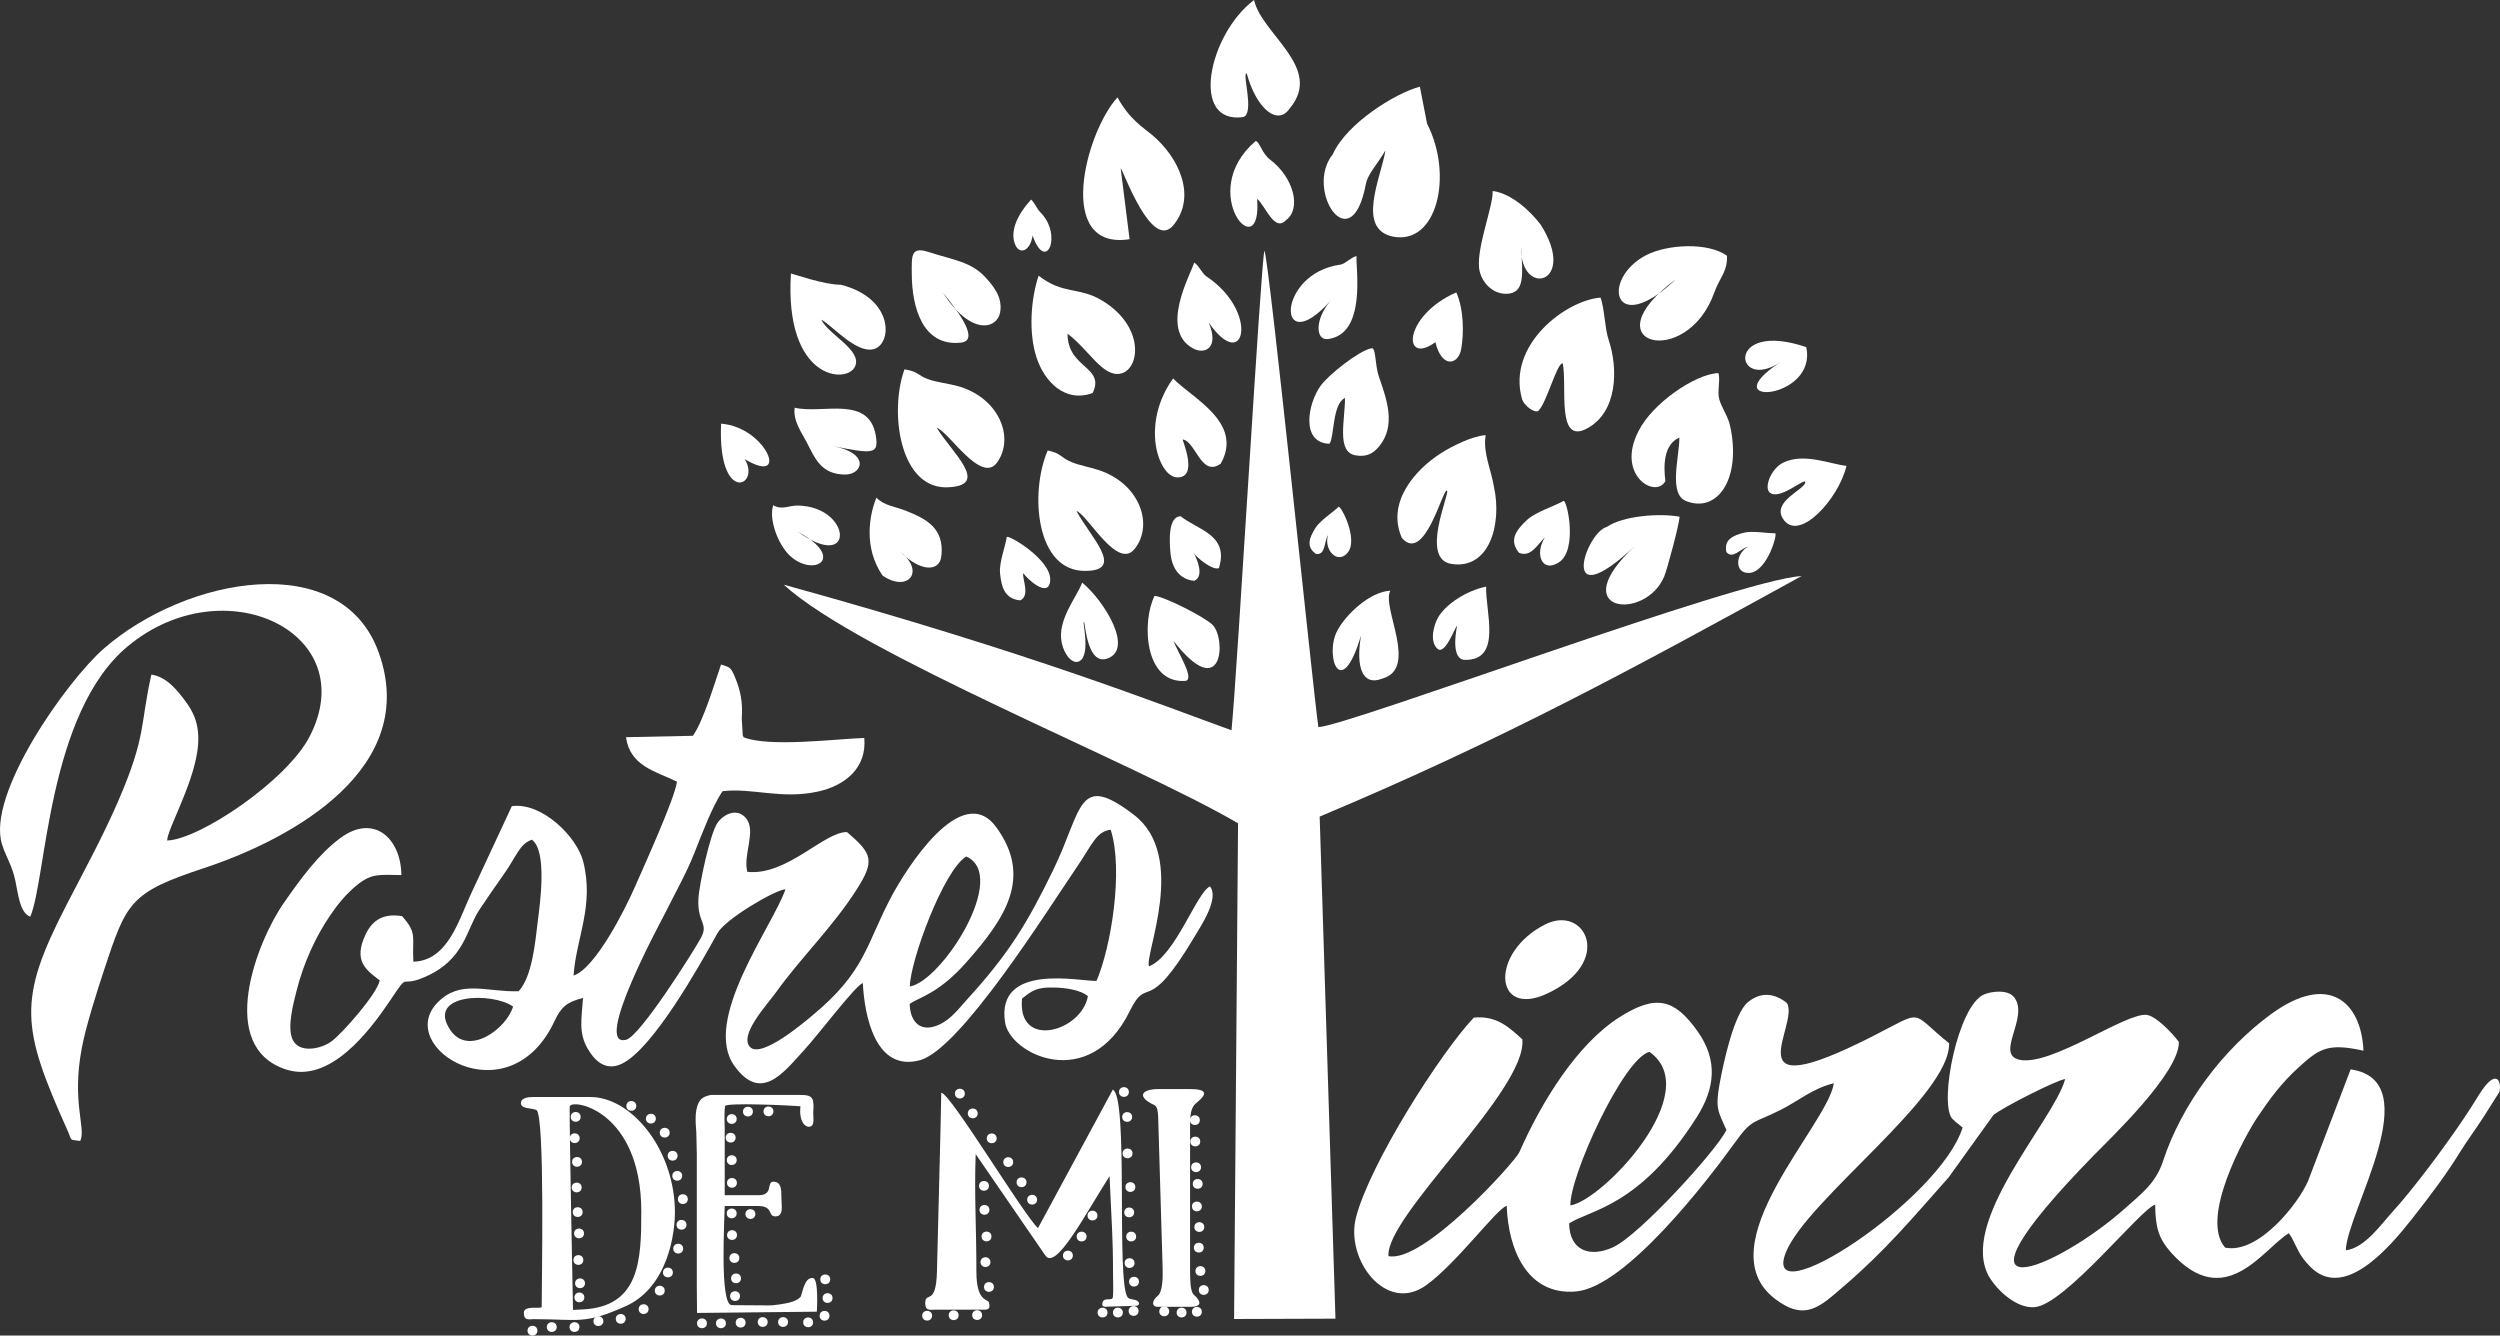 <?xml version="1.0" encoding="UTF-8"?>
<!DOCTYPE svg PUBLIC "-//W3C//DTD SVG 1.1//EN" "http://www.w3.org/Graphics/SVG/1.1/DTD/svg11.dtd">
<!-- Creator: CorelDRAW -->
<svg xmlns="http://www.w3.org/2000/svg" xml:space="preserve" width="79.905mm" height="42.686mm" version="1.1" style="shape-rendering:geometricPrecision; text-rendering:geometricPrecision; image-rendering:optimizeQuality; fill-rule:evenodd; clip-rule:evenodd"
viewBox="0 0 985305.1 526359.31"
 xmlns:xlink="http://www.w3.org/1999/xlink"
 xmlns:xodm="http://www.corel.com/coreldraw/odm/2003">
 <rect x="0" y="0" width="985305.1" height="526359.31" fill="#333333" stroke="none"/>
 <defs>
  <style type="text/css">
   <![CDATA[
    .fil0 {fill:white}
    .fil1 {fill:white;fill-rule:nonzero}
   ]]>
  </style>
 </defs>
 <g id="Capa_x0020_1">
  <g id="_2642245167584">
   <path class="fil0" d="M773509.29 444369.34c-8869.68,28573.36 -79976.32,74999.53 -69645.42,49195.71 8281.49,-20685.23 64917.72,-61659.87 64318.43,-82390.73 -15895.88,-12750.24 -9149.59,-13417.35 -30373.69,-2640.06 -56166.42,28517.88 -28363.74,-4466.28 -33535.35,-13215.12 -4726.47,-3793.01 -10121.27,-4626.59 -15348.38,-372.4 -5556.34,4519.31 -9694.62,24094.75 -11142.28,31894.1 -1940.9,10455.44 -420.49,11339.58 2646.23,18550.74 -4010.04,8124.89 -34286.31,41427.19 -44687.5,46173.38 -9166.86,4185.14 -17143.77,1337.91 -17320.11,-9386.35 8234.63,-5428.1 27778.02,-6417.05 50257.41,-41803.28 7124.84,-11215.03 8660.05,-22335.12 257.72,-34084.08 -9047.25,-12649.13 -16307.73,-14512.34 -30701.69,-5363.98 -16500.09,10487.5 -30477.27,32864.55 -39428.33,53174.92 -1659.75,3768.35 -37825.3,43888.45 -51579.29,40951.21 -1228.17,-15856.42 54732.32,-65503.44 52760.6,-85427.85 -4832.51,-4346.67 -9958.51,-9534.32 -19130.29,-8552.77 -12834.09,13469.14 -41075.75,57607.91 -46466.86,78901.06 -4175.27,16495.16 11920.37,37951.08 27696.63,26558.48 12184.25,-8796.93 27852,-30249.15 31736.26,-31294.81 626.41,17548.23 8275.33,35410.9 27318.07,33752.38 19614.9,-1709.07 51934.42,-43807.07 62699.37,-58769.49 6826.43,-9488.7 6926.32,-7227.19 18103.12,-12872.32 6906.59,-3487.2 12483.89,-8402.33 20811.01,-10418.45 -2318.23,16411.31 -50695.16,63835.06 -23226.65,84942.01 12127.53,9318.53 18152.45,2743.64 27199.69,-4995.28 16194.29,-13851.4 27008.56,-26768.11 41284.15,-42867.45l17622.21 -24522.64c3193.73,-2799.13 25234.13,-13971.01 28297.15,-14207.76 -4359,16323.76 -42909.37,56855.72 -29683.15,78399.19 2738.71,4462.58 10243.35,12081.9 17616.05,11497.41 12060.94,-954.42 41852.61,-38789.59 47531.03,-40396.32 113.45,8594.7 1215.84,13184.29 6132.2,18712.27 21468.25,24140.37 36555.21,-1559.87 46570.44,-7457.78l887.83 1356.41c2556.21,4573.56 2916.28,7187.73 7602.05,11909.27 13165.8,13270.61 30839.8,-7216.09 40149.7,-19057.54 6519.39,-8291.36 13347.06,-17246.12 18934.23,-26373.52 2519.22,-4116.08 6022.45,-8791.99 9000.39,-13413.65l6376.35 -10062.09c1038.27,-3789.31 -972.91,-10265.55 -8089.13,1191.17 -2197.38,3536.53 -3921.25,6281.41 -6424.44,9977 -7290.08,10763.72 -19300.46,26951.84 -27609.08,36055.81 -4596.99,5037.21 -10952.38,14273.12 -18390.43,15142.45 371.16,-15116.56 32880.58,-66873.41 1901.44,-71302.7l-16719.59 43841.59c-3694.36,8824.05 -19566.81,29112.23 -32756.04,26411.74 -10030.03,-11531.94 7449.15,-43480.3 12766.27,-51428.85 4980.49,-7445.45 9567.61,-13528.33 15724.48,-19153.72 8508.38,-7770.99 11650.32,-10201.43 26038.11,-7039.76 -859.47,-19268.4 -13755.22,-30945.85 -36365.32,-14435.89 -18907.1,13807.01 -35260.46,35500.91 -42630.69,57974.14 -2868.19,8746.37 -8587.3,12919.18 -15139.99,18756.67 -26930.88,23992.4 -76302.92,44598.72 -12062.17,-21134.08 6521.86,-6674.76 33727.72,-32510.65 33440.41,-44599.95 -2271.37,-3172.76 -8726.64,-9965.9 -12478.96,-10631.78 -7891.83,-1400.8 -37762.42,20343.66 -50287,17660.44 -9848.76,-2109.83 3918.79,-16752.88 -2128.33,-24613.88 -2410.71,-3134.54 -8715.54,-2432.9 -11809.39,-1166.51 -10285.28,4206.1 -17852.8,42318.72 -12699.68,48915.79 14.8,22.2 1439.03,1350.24 1599.33,1488.35 180.03,155.37 434.05,331.7 616.55,482.14l1964.33 1587zm-154566.46 30706.63c12594.87,-1898.97 53493.06,-44776.28 31120.95,-60527.89 -10382.69,2728.85 -31583.36,49396.7 -31120.95,60527.89z"/>
   <path class="fil0" d="M308873.98 230427.93c29826.19,27326.7 139153.96,70614.63 179070.6,94060.77l-1566.04 195356.14 39959.8 -131.94 -6229.61 -197871.66c71972.28,-30220.78 123568.83,-58309.54 189973.66,-94826.53 -25549.81,1584.53 -177720.36,58716.46 -190481.7,59573.47 -1866.91,-12388.94 -19362.12,-183990.67 -21256.16,-187784.91 -1249.13,2192.45 -10730.43,166705.09 -12982.06,189004.45 -27630.04,-9894.38 -77598.91,-30086.38 -176488.49,-57379.78z"/>
   <g>
    <path class="fil0" d="M273090.68 289990.3l-26375.98 556.13c1557.4,11345.74 11572.63,13405.02 20083.48,17519.87 -713.96,6392.38 -13449.41,34297.41 -16440.91,41190.43 -3950.85,9097.8 -15683.78,32355.28 -24299.44,35248.13 922.36,-14529.6 8251.9,-27517.83 3786.85,-44987.14 -2490.86,-9743.95 -16238.68,-23417.78 -28117.12,-21795.02l-15770.1 33851.03c-5047.07,10535.6 -9210.01,27054.19 -23045.38,27454.94 -553.66,-9907.95 1663.45,-11102.82 -4440.39,-17945.29 -8948.6,-1511.78 -12889.58,3072.88 -15213.97,9111.37 -3542.69,9201.38 1580.83,12438.27 6382.52,16188.12 -870.57,5132.16 -14532.07,20727.16 -19002.05,24054.06 -3883.03,2889.15 -12809.43,5006.38 -15391.54,-866.87 -2154.22,-4896.64 514.2,-14599.89 1599.33,-18951.49 2753.51,-11060.9 7624.25,-21590.33 13424.75,-30067.88 2907.65,-4248.03 6183.99,-8245.73 10238.42,-11577.56 6079.18,-4994.05 9124.93,-4134.58 17675.24,-4091.42 -123.31,-14451.92 -10848.8,-24379.6 -24066.39,-14577.69 -8586.07,6367.72 -15488.95,15844.09 -22237.7,25526.38 -10714.4,15373.04 -26738.51,56654.72 800.28,65664.98 17349.7,5678.42 33005.12,-15162.18 41159.6,-27302.04 8135.99,-12112.73 2850.92,-4201.17 14381.63,-9487.46 14885.97,-6822.74 15455.66,-18141.35 20690.16,-26103.47 3026.02,-4604.39 6144.53,-9043.55 9682.29,-14086.92 5213.54,-7435.59 6175.36,-11871.04 11027.6,-13573.95 6151.93,4425.59 3165.36,25351.28 2389.75,31649.95 -1133.22,9216.18 -2251.64,22225.37 -7608.22,28091.22 -12829.16,340.34 -22918.37,-4717.84 -31894.1,4372.57 -17548.23,17770.19 28012.3,45935.4 46037.74,7375.16 2584.58,-5529.21 4839.91,-7537.93 11234.76,-9102.74 -530.23,7879.5 -1869.38,13589.98 1792.93,19925.64 2520.45,4361.47 6789.44,9124.93 13364.32,6064.38 12337.15,-5742.54 30921.18,-39001.68 37836.4,-51550.93 3011.23,-5463.86 22481.86,-16958.81 26802.63,-17295.44 -5074.2,14659.08 -33068.01,51550.93 -20164.86,69576.36 10523.26,14701 19380.61,2668.43 27419.18,-6082.88 5773.37,-6282.64 20279.54,-25528.84 23224.18,-26532.59 616.55,12629.4 4837.45,35222.23 22507.75,30411.91 16008.09,-4359 50094.64,-58912.53 61444.08,-75511.27 6530.49,-9550.35 7947.32,-14560.43 13731.79,-15337.28 5132.16,16042.61 101.11,46402.74 -5581.01,59591.96 -5952.17,353.9 -39588.64,-7520.67 -36066.91,16289.23 1881.71,12710.78 33254.21,27967.91 49156.25,-4357.77 7357.9,-14956.25 6299.9,3055.62 25625.03,-29490.79 2562.38,-4313.38 9776.01,-15046.27 5980.53,-19656.83 -5236.97,2323.16 -13651.64,27454.94 -24008.43,31476.08 -1892.81,-4519.31 15414.97,-43392.75 -5994.09,-59741.17 -22305.52,-17034.03 -20087.18,-2213.41 -31768.32,21801.19 -10433.25,21452.22 -17768.95,33259.14 -33943.51,51004.66 -3383.62,3709.16 -6282.64,7761.12 -10958.55,9911.65 -7301.18,3358.96 -11467.82,-930.99 -11661.42,-8147.08 3627.78,-2668.43 11171.87,-3785.61 22370.88,-16450.77 15453.19,-17475.48 26043.05,-33487.26 11805.69,-53130.53 -13652.87,-18835.58 -35746.3,16713.42 -41300.18,27133.11 -10197.73,19137.69 -10169.37,29625.2 -31489.64,47212.89 -2876.82,2373.72 -19552.01,16627.1 -24183.53,12329.75 -4837.45,-4647.55 6827.67,-17042.66 10285.28,-21889.97 9285.23,-13017.82 22035.47,-25358.68 31488.41,-40105.3 7465.18,-11647.85 6262.91,-14316.28 -3653.67,-22819.73 -8878.31,-302.11 -23726.05,17348.47 -39308.72,15656.66 -1824.99,-6637.77 3662.3,-16085.77 -505.57,-21099.55 -3338,-4140.75 -8671.15,-1896.51 -11300.12,1858.28 -2825.03,4033.47 -7213.63,24341.37 -7479.98,29984.03 -446.38,9489.93 4118.55,9408.54 1027.17,15231.24 -2415.64,4550.13 -23919.65,38804.39 -29498.19,40207.65 -13592.45,3421.85 14085.69,-47323.86 15337.28,-49845.55 3966.88,-7984.31 8311.09,-15585.14 11534.41,-23721.12 2753.51,-6949.74 7112.51,-18616.09 11132.42,-24401.79 11819.25,-1393.4 22994.83,3287.44 37478.8,171.4 10550.39,-2268.9 19447.2,-9168.09 18365.77,-21145.18 -11070.76,368.7 -37598.41,3753.55 -47563.09,-278.68 -154.14,-237.99 -305.81,-917.43 -340.34,-779.32l-392.13 -6634.07c408.16,-6042.18 -236.75,-10354.33 -2625.27,-16184.42 -1757.17,-4291.18 -2262.74,-3964.41 -5527.98,-5071.74 -2506.89,7217.33 -6895.49,22132.89 -11086.79,28086.29zm-70877.28 106718.53c-8089.13,-5786.93 -34366.46,-5195.05 -24788.98,9171.79 7143.34,10715.63 22180.98,-388.43 24788.98,-9171.79zm200596.81 -3164.13c-2009.95,20214.19 23489.3,13101.67 25965.36,-966.75 -2993.96,-2389.75 -8316.02,-3247.98 -13525.86,-3381.16 -6868.36,-176.33 -8667.45,1426.7 -12439.5,4347.91zm-44226.32 -4746.2c12707.08,-2139.43 39219.94,-43752.81 22234,-51236.49 -8905.44,5323.29 -22116.86,41150.97 -22234,51236.49z"/>
    <path class="fil0" d="M11926.53 361294.24c6377.59,-14625.78 6677.23,-80256.23 38468.98,-106613.72 38138.51,-31617.89 92838.77,-5191.35 71572.75,35716.71 -9026.28,17363.26 -43439.6,40518.39 -56088.73,40862.43 72.75,-4375.03 9806.83,-21100.79 11884.61,-35091.52 1224.47,-8248.2 -479.68,-13963.61 -4090.19,-18974.92 -3622.84,-5024.88 -7902.93,-10419.68 -14012.93,-11329.71 -4497.11,20013.19 -1933.5,23954.18 -12835.33,49306.69 -6192.62,14400.13 -13580.12,27832.27 -20660.57,41559.13 -19298,37413.45 -17794.85,48122.91 419.25,88747.35 2066.67,4608.09 471.04,3462.54 5034.74,4204.87 2387.28,-5052.01 -3426.78,-14955.02 579.56,-36420.81 1621.52,-8689.65 5939.84,-22232.77 8747.6,-30749.78 8926.4,-27068.98 10276.65,-30732.52 39425.87,-40370.42 35614.36,-11773.63 85191.09,-39677.42 68880.9,-84991.33 -14816.91,-41167 -75844.21,-29857.02 -108343.76,-1519.18 -14618.39,12747.78 -46459.46,57670.8 -40072.01,77283.23 1811.42,5561.28 3784.38,7693.3 5228.34,14266.95 1094.99,4989.12 1664.68,12515.95 5860.92,14114.05z"/>
   </g>
   <path class="fil0" d="M608971.99 364346.16c-21966.42,11143.51 -20220.35,37115.04 866.87,27214.49 26535.05,-12460.46 14890.9,-35207.44 -866.87,-27214.49z"/>
   <path class="fil0" d="M546066.69 59234.37c-1955.69,11139.81 -11456.72,30878.03 2779.4,33990.37 17461.91,3599.42 24075.02,-24052.82 13596.15,-44468.01l-2843.53 -14586.33c-9427.04,2424.27 -28880.41,14401.36 -34320.84,26638.63 -11328.48,14011.7 7330.77,42476.55 13054.82,11636.75 710.26,-3823.84 4650.02,-7914.03 7734,-13211.42z"/>
   <path class="fil0" d="M445188.11 94271.63l-3514.33 -28001.21c1055.53,837.27 12212.61,33018.69 20846.77,22411.57 9196.45,-11300.12 2152.99,-26675.63 -8595.93,-35632.86 -2985.33,-2487.16 -8791.99,-5962.03 -13504.9,-14678.81 -12693.52,13919.22 -24684.17,60514.32 4768.39,55901.3z"/>
   <path class="fil0" d="M615906.94 143172.63c1847.18,8997.92 -2647.46,32123.46 9471.43,25752.03 12224.94,-6428.14 12412.37,-23620.01 8644.02,-34893 -1584.53,-4741.26 -1596.86,-12232.34 -3201.12,-16729.45 -13538.19,1003.74 -36816.63,18410.16 -31035.86,39690.98 871.8,3208.52 5415.77,6060.68 6582.28,4868.27 3340.46,-3418.15 7208.7,-18818.32 9539.25,-18688.84z"/>
   <path class="fil0" d="M572014.79 222253.72c14982.15,2355.22 20007.03,-15662.82 16797.27,-30304.64 -1091.29,-6816.57 -4462.58,-13634.37 -3272.64,-20450.94 -5259.17,326.77 -13243.48,4335.58 -17491.51,7029.9 -10271.71,6515.69 -21777.76,19481.73 -15516.08,33531.65 9155.76,10355.56 16327.46,-20638.37 17813.34,-18623.49 966.75,1310.78 -10671.24,26876.62 1669.62,28817.52z"/>
   <path class="fil0" d="M369223.06 168643.52c4543.97,1261.46 17456.98,22337.58 23739.62,13649.17 7166.77,-9909.18 611.62,-26046.75 -16211.55,-30313.27 -3395.95,-861.94 -7468.88,-1360.11 -10399.95,-2339.19 -4920.06,-1642.49 -4087.72,-3172.76 -9867.26,-4084.02 -6134.67,16850.29 -1873.08,48153.74 17920.62,46450.83 15596.23,-1090.06 712.73,-13677.53 -5181.48,-23363.52z"/>
   <path class="fil0" d="M661880.56 172467.36c-22.2,7793.18 -4345.44,22210.57 2608,24993.68 12520.88,5010.08 21992.32,-9054.64 17332.44,-29807.7 -834.81,-3719.03 -3299.77,-6976.87 -4246.79,-10354.33 -828.64,-2954.5 585.72,-8026.24 -350.2,-10256.92 -9253.17,382.26 -26066.47,12056.01 -31416.89,22801.23 -9063.28,17360.8 6664.9,26914.85 10556.56,19761.64 -757.12,-5876.95 -797.81,-14412.46 5516.88,-17137.61z"/>
   <path class="fil0" d="M660484.69 110088.59c-34796.81,25623.79 4350.37,36004.02 15218.9,5028.58 1881.71,-5366.45 5196.28,-8022.54 4933.63,-14310.11 -7371.46,-5397.27 -23565.75,-4588.36 -31939.72,-191.13 -17888.56,9394.98 -12973.43,32960.73 11787.19,9472.66z"/>
   <path class="fil0" d="M430656.04 154893.24c5023.64,-10492.44 -9967.14,-9661.33 -9900.55,-23361.06 8255.6,6166.73 13725.62,16927.98 20608.78,15772.57 8033.64,-1347.78 10117.58,-18760.36 -7293.78,-29020.98 -9007.79,-5304.79 -15068.47,-2120.93 -24731.03,-9621.87 -2929.84,8695.81 -4167.87,22257.43 -741.09,32474.89 3007.53,8970.79 10910.46,17807.18 22057.67,13756.45z"/>
   <path class="fil0" d="M494250.65 0c-17908.29,13502.43 -25491.85,49158.72 -4192.54,46131.46 4505.74,-1701.68 -725.06,-17579.06 1309.55,-17202.96 3707.93,13714.52 12094.23,21005.84 16994.57,13731.79 13310.07,-15985.89 -11106.52,-29104.83 -14111.58,-42660.28z"/>
   <path class="fil0" d="M644497.57 215046.26c-28469.78,26382.15 3916.32,29998.83 11404.93,12176.85 1102.39,-2624.03 6064.38,-20962.68 6034.79,-23587.95 -8209.97,-1478.49 -22451.03,-257.72 -28606.66,4013.74 -8451.66,2151.76 -19680.26,36336.95 11166.94,7397.36z"/>
   <path class="fil0" d="M323676.09 125957.34c4203.63,2225.74 13599.85,13258.28 20508.9,11686.08 7512.04,-1710.31 8452.89,-20081.01 -12795.87,-25408 -6784.51,-13.56 -18897.24,-4356.54 -19667.93,-4437.92 -2637.6,41892.06 22024.38,43777.47 25276.06,36636.6 2928.61,-6430.61 -10549.16,-12561.58 -13321.17,-18476.75z"/>
   <path class="fil0" d="M523941.2 174901.5c1993.92,-2389.75 1076.5,-15720.78 6145.76,-18042.7 59.19,8787.06 -3473.64,21316.58 4207.33,22608.87 4239.39,712.73 6863.43,-628.88 9275.37,-3566.12 6714.22,-8175.44 3006.29,-18503.88 -107.28,-27433.98 -1710.31,-4907.73 -1034.57,-11936.4 -3079.05,-11175.57 -4987.88,1062.93 -16627.1,10309.94 -19819.6,14643.05 -5065.57,6874.53 -8117.49,22563.24 3377.46,22966.46z"/>
   <path class="fil0" d="M371643.64 115334.19c11132.42,17355.87 21447.29,14265.72 22552.14,7695.77 1032.1,-6140.83 -3054.39,-10699.6 -5821.46,-13724.39 -5672.25,-6201.25 -12708.32,-6822.74 -22040.41,-9877.12 -7404.76,-2424.27 -7036.06,976.61 -6981.81,8849.95 85.08,12355.65 4066.76,28426.63 19349.79,26763.18 7269.12,-791.65 -204.69,-11296.42 -7058.26,-19707.38z"/>
   <path class="fil0" d="M607180.3 88501.96c-3643.81,-4820.18 -11138.58,-12210.14 -18887.37,-13231.15 274.98,6291.27 -7127.31,23962.81 -5085.3,31827.51 1151.71,4436.69 5064.34,8777.2 10501.07,8692.11 7343.1,-114.68 6431.84,-7494.77 5768.44,-18417.56 -399.52,20232.68 22649.56,14566.6 7703.17,-8870.91z"/>
   <path class="fil0" d="M466152.03 173199.82c5143.25,792.88 7272.82,15069.7 14950.09,9556.52 9179.19,-16205.38 -11356.84,-25891.37 -18757.9,-33594.54 -7441.75,10306.24 -8283.96,21719.8 -6132.2,29520.38 1536.44,5573.61 4600.69,9483.76 7884.43,9472.66 8470.16,-27.13 1617.83,-15021.61 2055.58,-14955.02z"/>
   <path class="fil0" d="M462503.29 252600.28c19518.72,25046.7 20891.16,-951.95 15348.38,-6375.12 -3165.36,-3097.54 -18930.53,-11088.02 -22816.03,-11386.43 -5084.07,10238.42 -4063.06,34514.43 11973.39,33527.96 4335.58,-266.35 -3007.53,-11502.35 -4505.74,-15766.4z"/>
   <path class="fil0" d="M536428.79 250406.6c-2155.46,12501.16 462.41,20174.73 8429.46,17026.63 14291.61,-4032.23 -484.61,-28076.43 3096.31,-34620.48 -8127.35,421.72 -17412.59,9313.59 -20809.77,15577.74 -5334.39,9835.2 1367.51,28765.73 9284,2016.12z"/>
   <path class="fil0" d="M328683.71 175878.11c15042.57,3107.41 17255.98,2812.7 16692.46,-2696.79 -1848.42,-18087.09 -20978.71,-9785.87 -32161.68,-12496.22 -820.01,5133.39 3051.92,10349.4 4685.78,13539.42 3368.83,6576.12 5754.87,12710.78 15123.96,12809.43 6766.01,71.52 10124.97,-8171.75 -4340.51,-11155.84z"/>
   <path class="fil0" d="M354956.11 217574.11c7567.53,7662.48 15394,8103.93 16077.14,1467.39 1139.38,-11065.83 -6117.4,-14596.19 -14242.29,-17826.91 -3696.83,-1469.85 -8520.71,-1966.79 -11376.57,-5081.6 -2844.76,6886.86 -5091.46,19785.07 2399.61,30685.66 9715.59,6793.14 17050.06,-1283.66 7142.11,-9244.54z"/>
   <path class="fil0" d="M524330.86 118605.6c-6167.96,7251.85 -5966.96,15699.81 -874.27,15016.68 15273.16,-2051.88 10787.15,-28113.42 11184.21,-32695.61 -2172.72,424.19 -4415.73,3108.64 -6398.55,3378.69 -25391.97,3455.14 -25253.86,38075.62 -3911.39,14300.25z"/>
   <path class="fil0" d="M495449.22 78367.13c3305.94,2665.96 6747.52,13284.17 11380.27,8412.2 6145.76,-4467.52 3098.78,-16768.91 -6192.62,-23811.14 -3346.63,-2536.48 -4119.78,-7026.2 -5738.84,-7399.83 -23823.47,20321.47 2694.32,50192.05 551.2,22798.76z"/>
   <path class="fil0" d="M727734.2 183609.64c-6373.89,-668.34 -16893.45,-5307.26 -25047.94,-1214.6 -4576.03,2296.03 -7389.96,9435.67 -5363.98,11555.37 3686.97,3857.13 14480.28,-6243.18 14165.84,-3795.48 -372.4,2895.32 -13244.71,7486.14 -8725.41,14387.8 6198.79,9468.97 21993.55,-8045.97 24971.48,-20933.08z"/>
   <path class="fil0" d="M577384.93 260071.63c14786.09,198.53 7979.38,-19050.14 8339.45,-28877.94 -7954.72,1640.02 -15977.26,7050.86 -18909.57,12100.4 -1611.66,2773.24 -3553.79,9279.07 -341.57,12337.15 3067.95,2921.21 7059.49,-8742.67 7795.65,-8974.49 -712.73,3431.71 -2123.4,13344.59 3116.04,13414.88z"/>
   <path class="fil0" d="M711879.02 136814.77c-32069.2,-10937.59 -28417.99,17960.08 -10285.28,5971.9 -27098.58,17868.83 14858.84,14956.25 10285.28,-5971.9z"/>
   <path class="fil0" d="M470695.99 228918.62c4119.78,-1864.45 944.55,-8719.24 -180.03,-10948.68 877.97,1551.24 7315.97,6987.97 9898.08,5941.07 4086.49,-13280.47 -8521.95,-15045.04 -15075.87,-20448.48 -4990.35,53.02 -4472.45,9773.54 -4032.23,14472.88 551.2,5895.45 3457.61,10423.38 9390.05,10983.21z"/>
   <path class="fil0" d="M293530.53 180949.85c15655.42,9411.01 10513.4,-7060.72 -2792.97,-12429.64 -2006.25,-810.15 -4199.93,-1367.51 -6535.42,-1545.07 -1420.53,32235.67 15828.06,24691.57 9328.39,13974.71z"/>
   <g>
    <path class="fil1" d="M210259.37 432357.72c-1694.28,0 -5045.84,140.57 -4950.89,2520.45 88.78,2210.95 4192.54,1763.33 6065.61,2579.64 3488.44,1522.88 2076.54,69548 2116,77660.56 30.83,863.17 -7034.83,-837.27 -7034.83,2235.61 0,3319.5 2096.27,2551.28 3804.11,2551.28 17976.11,0 19844.26,2244.24 36228.44,-5059.4 16343.49,-7285.15 19880.02,-28097.39 19480.49,-38921.53 -885.36,-23878.96 -17460.68,-43566.61 -33276.4,-43566.61l-22432.53 0zm14270.65 3838.64c70.29,-3462.54 28221.93,683.14 28221.93,41324.84 0,19056.31 -582.02,37399.89 -22907.28,38542.97l-4010.04 205.93c0,0 -1464.92,-72248.49 -1304.62,-80073.73z"/>
    <path class="fil1" d="M285622.67 475323.81l13257.04 0c5969.43,0 3670.94,4080.32 6655.03,4080.32 3511.87,0 2434.14,-4104.99 2434.14,-7424.49 0,-3072.88 -44.39,-6250.58 -3117.27,-6250.58 -2984.1,0 251.55,5339.32 -5971.9,5339.32l-13257.04 0 0 -25756.97c0,-1413.13 -272.51,-6540.36 127.01,-9371.55 203.46,-1452.59 25652.15,-294.71 29728.78,65.35 -657.24,6169.19 1905.14,8312.32 3646.27,8058.3 2177.65,-318.14 1282.42,-3887.96 1392.17,-5749.94 118.38,-2001.32 287.31,-4070.46 -419.25,-5296.16 -705.33,-1224.47 -2196.15,-1474.79 -4827.58,-1474.79l-35073.03 0c-2636.37,506.8 -3961.95,1351.48 -4844.85,3081.51 -1829.92,3578.45 -1038.27,9256.87 -913.73,11672.51l183.73 8192.71 0 51431.32 93.72 11539.34 47221.52 -495.71c0,0 844.67,-13047.42 -1547.54,-13264.44 -3061.78,-276.21 -3813.97,4342.97 -4738.8,7191.43 -30.83,96.18 -748.49,1313.25 -3548.86,2207.25 -2757.21,879.2 -7606.99,1395.87 -8692.11,1388.47l-15011.74 -97.41c-4905.27,-32.06 -2775.71,-34648.84 -2775.71,-39065.8z"/>
    <path class="fil1" d="M444392.76 511247.68c727.53,1037.04 2633.9,678.2 3822.61,1450.12 1154.18,748.49 811.38,1903.9 -468.58,1942.13l-12095.47 371.16c-1205.97,35.76 -1411.9,-836.04 -1097.46,-1770.73 727.53,-2159.16 3828.77,-242.92 4060.59,-2027.21 250.32,-1921.17 55.49,-5839.96 55.49,-9169.32 0,-14810.75 -614.08,-20748.12 -1368.74,-38519.54 -9923.98,15625.83 -21169.84,37319.73 -25321.68,31276.32l-27445.08 -39943.77c-565.99,16706.02 282.38,28130.68 282.38,46259.7 0,12202.75 4568.63,10707 4954.59,12229.87 786.72,3103.71 -840.97,2816.4 -2917.51,2816.4l-17956.38 0c-2076.54,0 -4244.33,689.3 -4244.33,-2509.36 0,-4978.02 4272.69,1421.76 4622.89,-12536.92l1416.83 -56634.99 274.98 -13781.11c3325.67,-293.48 32384.87,48036.6 38122.48,53327.82 9832.73,-18198.07 19665.46,-36396.14 29498.19,-54594.21 6287.57,3093.84 1289.82,75383.03 5804.2,81813.64z"/>
    <path class="fil1" d="M458233.07 500157.19c122.08,4091.42 -168.93,9182.89 -1916.24,10528.2 -2345.35,1807.72 -2585.81,4360.24 -16.03,4360.24l13005.49 0c3938.52,0 4611.79,-1736.2 1164.05,-4828.81 -1436.56,-1287.36 -1437.79,-6424.44 -1437.79,-10059.62l0 -56033.24c0,-4102.52 115.91,-7413.39 2260.27,-9248.24 1850.88,-1583.3 7264.18,-5638.96 -1986.52,-5638.96l-13005.49 0c-5802.96,0 -8944.9,2730.08 -1299.69,6341.83 1558.64,736.16 1439.03,3980.44 1573.43,8545.37l1658.52 56033.24z"/>
    <ellipse class="fil0" cx="209858.21" cy="524442.23" rx="1951.77" ry="1917.17"/>
    <ellipse class="fil0" cx="217462.08" cy="523026.15" rx="1951.77" ry="1917.17"/>
    <ellipse class="fil0" cx="226418.84" cy="523026.15" rx="1951.77" ry="1917.17"/>
    <ellipse class="fil0" cx="235835.13" cy="520695.08" rx="1951.77" ry="1917.17"/>
    <ellipse class="fil0" cx="244638.43" cy="519792.31" rx="1951.77" ry="1917.17"/>
    <ellipse class="fil0" cx="253672.33" cy="515957.16" rx="1951.77" ry="1917.17"/>
    <ellipse class="fil0" cx="260026.16" cy="508663.28" rx="1951.77" ry="1917.17"/>
    <ellipse class="fil0" cx="263241.24" cy="501519.33" rx="1951.77" ry="1917.17"/>
    <ellipse class="fil0" cx="267299.07" cy="492118.44" rx="1951.77" ry="1917.17"/>
    <ellipse class="fil0" cx="268600.53" cy="482717.56" rx="1951.77" ry="1917.17"/>
    <ellipse class="fil0" cx="269128.08" cy="472600.49" rx="1951.77" ry="1917.17"/>
    <ellipse class="fil0" cx="266913.36" cy="463417.15" rx="1951.77" ry="1917.17"/>
    <ellipse class="fil0" cx="265095.96" cy="455509.75" rx="1951.77" ry="1917.17"/>
    <ellipse class="fil0" cx="261979.6" cy="446411.15" rx="1951.77" ry="1917.17"/>
    <ellipse class="fil0" cx="256525.75" cy="440883.71" rx="1951.77" ry="1917.17"/>
    <ellipse class="fil0" cx="248821.51" cy="435867.13" rx="1951.77" ry="1917.17"/>
    <ellipse class="fil0" cx="226894.96" cy="440183.81" rx="1951.77" ry="1917.17"/>
    <ellipse class="fil0" cx="226500.13" cy="448590.67" rx="1951.77" ry="1917.17"/>
    <ellipse class="fil0" cx="227421.68" cy="457925.56" rx="1951.77" ry="1917.17"/>
    <ellipse class="fil0" cx="227289.8" cy="468012.48" rx="1951.77" ry="1917.17"/>
    <ellipse class="fil0" cx="227684.63" cy="477711.58" rx="1951.77" ry="1917.17"/>
    <ellipse class="fil0" cx="228211.35" cy="486117.62" rx="1951.77" ry="1917.17"/>
    <ellipse class="fil0" cx="227948.4" cy="496593.19" rx="1951.77" ry="1917.17"/>
    <ellipse class="fil0" cx="228606.18" cy="505774.9" rx="1951.77" ry="1917.17"/>
    <ellipse class="fil0" cx="228343.24" cy="511336.56" rx="1951.77" ry="1917.17"/>
    <ellipse class="fil0" cx="276662.27" cy="521553.04" rx="1951.77" ry="1917.17"/>
    <ellipse class="fil0" cx="284142.55" cy="521553.04" rx="1951.77" ry="1917.17"/>
    <ellipse class="fil0" cx="291910.65" cy="521293.94" rx="1951.77" ry="1917.17"/>
    <ellipse class="fil0" cx="300600.32" cy="521035.65" rx="1951.77" ry="1917.17"/>
    <ellipse class="fil0" cx="308631.37" cy="521035.65" rx="1951.77" ry="1917.17"/>
    <ellipse class="fil0" cx="318505.53" cy="521165.2" rx="1951.77" ry="1917.17"/>
    <ellipse class="fil0" cx="324980.47" cy="518578.29" rx="1951.77" ry="1917.17"/>
    <ellipse class="fil0" cx="326165.81" cy="511594.85" rx="1951.77" ry="1917.17"/>
    <ellipse class="fil0" cx="325244.25" cy="504223.57" rx="1951.77" ry="1917.17"/>
    <ellipse class="fil0" cx="289695.93" cy="510819.18" rx="1951.77" ry="1917.17"/>
    <ellipse class="fil0" cx="290091.6" cy="503835.74" rx="1951.77" ry="1917.17"/>
    <ellipse class="fil0" cx="289432.99" cy="495817.53" rx="1951.77" ry="1917.17"/>
    <ellipse class="fil0" cx="288511.43" cy="486764.55" rx="1951.77" ry="1917.17"/>
    <ellipse class="fil0" cx="288379.55" cy="478228.96" rx="1951.77" ry="1917.17"/>
    <ellipse class="fil0" cx="295752.82" cy="478488.06" rx="1951.77" ry="1917.17"/>
    <ellipse class="fil0" cx="302870.61" cy="438022.21" rx="1951.77" ry="1917.17"/>
    <ellipse class="fil0" cx="294779.01" cy="438106.14" rx="1951.77" ry="1917.17"/>
    <ellipse class="fil0" cx="288395.31" cy="441032" rx="1951.77" ry="1917.17"/>
    <ellipse class="fil0" cx="287969.78" cy="448389.42" rx="1951.77" ry="1917.17"/>
    <ellipse class="fil0" cx="288395.31" cy="457229.74" rx="1951.77" ry="1917.17"/>
    <ellipse class="fil0" cx="288479.91" cy="466196.35" rx="1951.77" ry="1917.17"/>
    <ellipse class="fil0" cx="365403.66" cy="518548.96" rx="1951.77" ry="1917.17"/>
    <ellipse class="fil0" cx="375854.31" cy="518372.97" rx="1951.77" ry="1917.17"/>
    <ellipse class="fil0" cx="385111.34" cy="518314.3" rx="1951.77" ry="1917.17"/>
    <ellipse class="fil0" cx="389769.72" cy="507226.83" rx="1951.77" ry="1917.17"/>
    <ellipse class="fil0" cx="388396.09" cy="497429.97" rx="1951.77" ry="1917.17"/>
    <ellipse class="fil0" cx="388813.32" cy="487316.97" rx="1951.77" ry="1917.17"/>
    <ellipse class="fil0" cx="387995.45" cy="476831.62" rx="1951.77" ry="1917.17"/>
    <ellipse class="fil0" cx="387813.8" cy="467373.7" rx="1951.77" ry="1917.17"/>
    <ellipse class="fil0" cx="420881.13" cy="494842.24" rx="1951.77" ry="1917.17"/>
    <ellipse class="fil0" cx="426283.55" cy="487351.19" rx="1951.77" ry="1917.17"/>
    <ellipse class="fil0" cx="430572.81" cy="479080.4" rx="1951.77" ry="1917.17"/>
    <ellipse class="fil0" cx="378302.95" cy="431014.33" rx="1951.77" ry="1917.17"/>
    <ellipse class="fil0" cx="383386.85" cy="438816.62" rx="1951.77" ry="1917.17"/>
    <ellipse class="fil0" cx="390853.85" cy="448648.52" rx="1951.77" ry="1917.17"/>
    <ellipse class="fil0" cx="397367.78" cy="458011.93" rx="1951.77" ry="1917.17"/>
    <ellipse class="fil0" cx="402610.94" cy="465971.47" rx="1951.77" ry="1917.17"/>
    <ellipse class="fil0" cx="406786.56" cy="472830.25" rx="1951.77" ry="1917.17"/>
    <ellipse class="fil0" cx="442965.28" cy="430389.39" rx="1951.77" ry="1917.17"/>
    <ellipse class="fil0" cx="444236.05" cy="440221.29" rx="1951.77" ry="1917.17"/>
    <ellipse class="fil0" cx="444395.31" cy="454578.46" rx="1951.77" ry="1917.17"/>
    <ellipse class="fil0" cx="445507.65" cy="467843.83" rx="1951.77" ry="1917.17"/>
    <ellipse class="fil0" cx="445030.69" cy="477831.35" rx="1951.77" ry="1917.17"/>
    <ellipse class="fil0" cx="445825.34" cy="487351.19" rx="1951.77" ry="1917.17"/>
    <ellipse class="fil0" cx="445189.12" cy="497807.21" rx="1951.77" ry="1917.17"/>
    <ellipse class="fil0" cx="446936.84" cy="505141.82" rx="1951.77" ry="1917.17"/>
    <ellipse class="fil0" cx="434545.2" cy="517314.57" rx="1951.77" ry="1917.17"/>
    <ellipse class="fil0" cx="440582.18" cy="517314.57" rx="1951.77" ry="1917.17"/>
    <ellipse class="fil0" cx="446778.41" cy="516690.45" rx="1951.77" ry="1917.17"/>
    <ellipse class="fil0" cx="458853.19" cy="516846.08" rx="1951.77" ry="1917.17"/>
    <ellipse class="fil0" cx="465684.81" cy="517314.57" rx="1951.77" ry="1917.17"/>
    <ellipse class="fil0" cx="471721.79" cy="517002.51" rx="1951.77" ry="1917.17"/>
    <ellipse class="fil0" cx="474422.59" cy="508418.85" rx="1951.77" ry="1917.17"/>
    <ellipse class="fil0" cx="473107.03" cy="500928.61" rx="1951.77" ry="1917.17"/>
    <ellipse class="fil0" cx="472471.64" cy="491720.83" rx="1951.77" ry="1917.17"/>
    <ellipse class="fil0" cx="472674.87" cy="483605.67" rx="1951.77" ry="1917.17"/>
    <ellipse class="fil0" cx="471721.79" cy="475490.5" rx="1951.77" ry="1917.17"/>
    <ellipse class="fil0" cx="472039.48" cy="466595.59" rx="1951.77" ry="1917.17"/>
    <ellipse class="fil0" cx="471404.1" cy="460040.72" rx="1951.77" ry="1917.17"/>
    <ellipse class="fil0" cx="471086.41" cy="449896.76" rx="1951.77" ry="1917.17"/>
    <ellipse class="fil0" cx="470927.15" cy="441469.53" rx="1951.77" ry="1917.17"/>
   </g>
   <path class="fil0" d="M565738.31 134857.85c2436.6,10417.22 9017.65,9016.42 10147.17,2727.61 1092.53,-6084.11 1081.43,-15585.14 -1928.57,-22363.48 -21230.26,9434.44 -21222.86,29087.57 -8218.6,19635.86z"/>
   <path class="fil0" d="M476384.28 127104.12c4272.69,10149.64 -1616.59,12682.42 -6134.67,10238.42 -13550.52,-7335.7 -849.61,-29432.83 404.46,-33858.43 1880.48,1167.74 3117.27,4324.48 4784.42,5429.33 21131.61,14011.7 15147.39,38829.05 945.79,18190.67z"/>
   <path class="fil0" d="M424239 201356.4c4458.89,1535.21 16064.81,23358.59 22865.35,15068.47 7756.19,-9454.17 2194.92,-25961.66 -14337.24,-31243.02 -3336.77,-1067.86 -7371.46,-1812.66 -10238.42,-2968.07 -4810.32,-1939.66 -3886.73,-3415.68 -9599.67,-4677.14 -7149.51,16445.84 -4800.45,47950.28 15059.84,47455.81 15633.23,-139.34 1543.84,-13609.71 -3749.85,-23636.04z"/>
   <path class="fil0" d="M426526.4 229620.25c-2293.56,5984.23 -9926.45,14730.6 -8082.96,23665.63 1034.57,5015.01 4402.16,8716.78 6974.41,7307.34 4678.38,-2561.15 860.7,-16527.22 1828.69,-15417.43 485.84,557.36 1222,16982.24 9055.88,14407.53 10747.69,-3537.76 -966.75,-22632.29 -9776.01,-29963.07z"/>
   <path class="fil0" d="M314514.17 209620.62c22766.7,16226.35 21256.16,-9931.38 23.43,-10369.13 -3678.33,-75.22 -6394.85,1917.47 -9792.04,-147.97 -1832.38,5619.23 1929.8,15411.27 6320.86,19672.86 9382.65,9103.97 22878.91,1331.75 3447.74,-9155.76z"/>
   <path class="fil0" d="M402101.18 236611.92c4119.78,-1864.45 535.16,-8912.84 1241.73,-10726.73 1099.92,1943.36 9926.45,10219.92 10561.49,3029.72 731.23,-8276.56 -16971.14,-18586.5 -17142.54,-17214.06 -399.52,3224.55 -3022.33,9946.17 -2628.97,14149.81 551.2,5895.45 2035.85,10201.43 7968.28,10761.25z"/>
   <path class="fil0" d="M598702.74 217883.62c4740.03,1869.38 7123.61,-3198.66 10226.09,-6137.13 -4177.74,6378.82 -1312.02,14201.6 5393.57,9938.78 7717.97,-4906.5 3208.52,-25014.64 1890.34,-24239.02 -3095.08,1826.22 -10903.06,4285.02 -14243.52,7351.73 -4684.54,4301.05 -7285.15,8256.83 -3266.48,13085.64z"/>
   <path class="fil0" d="M518674.63 218336.17c3873.16,436.52 3055.62,-4677.14 4762.23,-7466.41 -1816.35,5544.01 3426.78,11645.38 7530.53,7163.07 4722.77,-5160.52 -2611.7,-19114.26 -3430.48,-18278.22 -1921.17,1965.56 -7200.06,5335.62 -9055.88,8265.46 -2603.07,4109.92 -3736.29,7550.26 193.6,10316.1z"/>
   <path class="fil0" d="M680394.3 217567.95c2513.06,2979.17 5435.5,-1297.22 8592.23,-2149.29 -5129.69,2778.17 -5516.88,10813.04 545.03,10378.99 6976.87,-501.87 11242.16,-15677.62 10073.18,-15633.23 -2747.34,106.05 -8896.81,-1074.03 -12259.47,-221.96 -4715.37,1196.11 -7902.93,2915.05 -6950.98,7625.48z"/>
   <path class="fil0" d="M406973.15 92827.68c5265.33,15095.6 12000.52,-209.63 3055.62,-9154.53 -1336.68,-1336.68 -2169.02,-3603.11 -3638.87,-5029.81 -8230.93,9089.17 -7498.47,15120.26 -6172.89,18015.57 1725.11,3764.65 5843.66,2305.89 6756.15,-3831.24z"/>
  </g>
 </g>
</svg>
